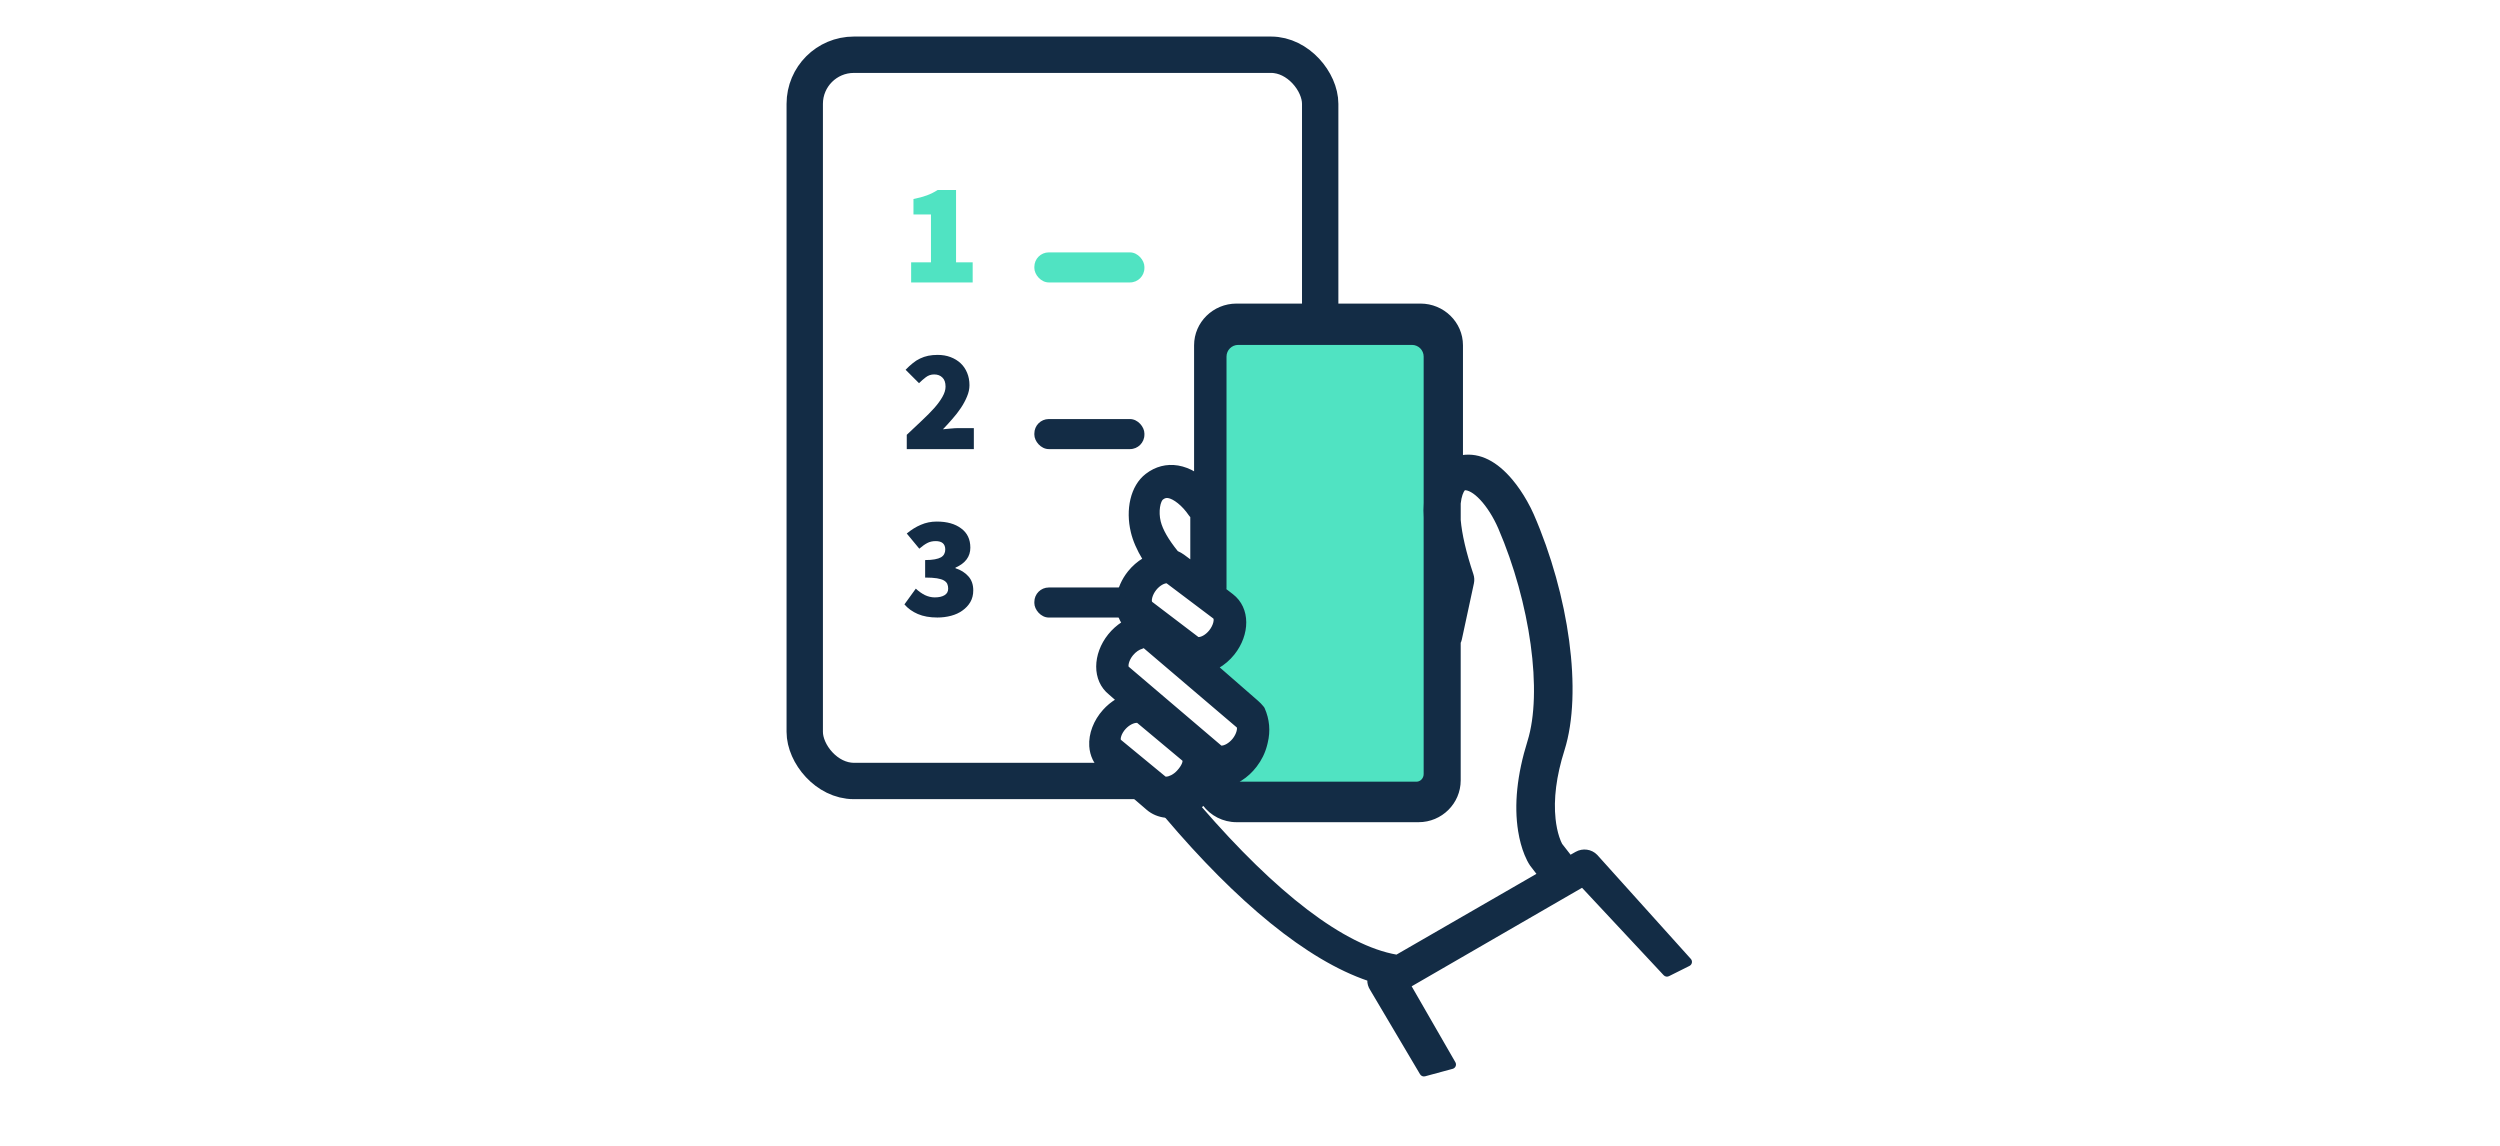 <svg width="240" height="110" viewBox="0 0 240 110" fill="none" xmlns="http://www.w3.org/2000/svg">
<rect width="240" height="110" fill="white"/>
<rect x="77.255" y="5.255" width="49.483" height="69.719" rx="4.715" fill="white" stroke="#132C45" stroke-width="3.491"/>
<mask id="path-3-inside-1" fill="white">
<rect x="99.298" y="19.748" width="18.064" height="2.885" rx="1.387"/>
</mask>
<rect x="99.298" y="19.748" width="18.064" height="2.885" rx="1.387" fill="#50E3C2" stroke="#50E3C2" stroke-width="2.885" stroke-linecap="round" stroke-linejoin="round" mask="url(#path-3-inside-1)"/>
<rect x="99.298" y="24.229" width="10.565" height="2.885" rx="1.387" fill="#50E3C2"/>
<path d="M87.469 27.114V25.182H89.373V20.59H87.693V19.106C88.197 19.004 88.626 18.887 88.981 18.756C89.336 18.626 89.681 18.453 90.017 18.238H91.781V25.182H93.377V27.114H87.469Z" fill="#50E3C2"/>
<mask id="path-6-inside-2" fill="white">
<rect x="99.298" y="35.748" width="18.064" height="2.885" rx="1.387"/>
</mask>
<rect x="99.298" y="35.748" width="18.064" height="2.885" rx="1.387" fill="#132C45" stroke="#132C45" stroke-width="2.885" stroke-linecap="round" stroke-linejoin="round" mask="url(#path-6-inside-2)"/>
<rect x="99.298" y="40.229" width="10.565" height="2.885" rx="1.387" fill="#132C45"/>
<path d="M87.049 43.114V41.742C87.572 41.257 88.057 40.8 88.505 40.37C88.962 39.941 89.359 39.54 89.695 39.166C90.031 38.784 90.292 38.424 90.479 38.088C90.675 37.743 90.773 37.421 90.773 37.122C90.773 36.721 90.67 36.427 90.465 36.24C90.269 36.044 90.008 35.946 89.681 35.946C89.382 35.946 89.116 36.035 88.883 36.212C88.659 36.38 88.44 36.572 88.225 36.786L86.937 35.498C87.17 35.256 87.399 35.046 87.623 34.868C87.847 34.682 88.08 34.532 88.323 34.42C88.575 34.299 88.836 34.21 89.107 34.154C89.387 34.098 89.69 34.07 90.017 34.07C90.465 34.07 90.876 34.14 91.249 34.28C91.622 34.42 91.944 34.616 92.215 34.868C92.486 35.12 92.696 35.428 92.845 35.792C92.994 36.147 93.069 36.544 93.069 36.982C93.069 37.337 92.99 37.701 92.831 38.074C92.682 38.438 92.486 38.802 92.243 39.166C92 39.53 91.725 39.885 91.417 40.23C91.118 40.576 90.82 40.902 90.521 41.21C90.745 41.182 90.997 41.159 91.277 41.14C91.566 41.112 91.809 41.098 92.005 41.098H93.489V43.114H87.049Z" fill="#132C45"/>
<mask id="path-9-inside-3" fill="white">
<rect x="99.298" y="51.918" width="18.064" height="2.885" rx="1.387"/>
</mask>
<rect x="99.298" y="51.918" width="18.064" height="2.885" rx="1.387" fill="#132C45" stroke="#132C45" stroke-width="2.885" stroke-linecap="round" stroke-linejoin="round" mask="url(#path-9-inside-3)"/>
<rect x="99.298" y="56.399" width="10.565" height="2.885" rx="1.387" fill="#132C45"/>
<path d="M89.989 59.282C89.261 59.282 88.636 59.17 88.113 58.946C87.59 58.722 87.161 58.414 86.825 58.022L87.917 56.51C88.188 56.762 88.477 56.968 88.785 57.126C89.102 57.276 89.42 57.35 89.737 57.35C90.129 57.35 90.442 57.28 90.675 57.14C90.908 57 91.025 56.79 91.025 56.51C91.025 56.342 90.997 56.193 90.941 56.062C90.885 55.932 90.778 55.82 90.619 55.726C90.46 55.633 90.236 55.563 89.947 55.516C89.658 55.47 89.28 55.446 88.813 55.446V53.766C89.186 53.766 89.494 53.743 89.737 53.696C89.989 53.65 90.19 53.584 90.339 53.5C90.488 53.407 90.591 53.3 90.647 53.178C90.712 53.057 90.745 52.917 90.745 52.758C90.745 52.217 90.437 51.946 89.821 51.946C89.522 51.946 89.256 52.007 89.023 52.128C88.79 52.25 88.533 52.432 88.253 52.674L87.049 51.218C87.488 50.854 87.94 50.574 88.407 50.378C88.874 50.173 89.382 50.07 89.933 50.07C90.913 50.07 91.692 50.29 92.271 50.728C92.859 51.158 93.153 51.774 93.153 52.576C93.153 53.435 92.677 54.074 91.725 54.494V54.55C92.229 54.709 92.64 54.966 92.957 55.32C93.274 55.666 93.433 56.118 93.433 56.678C93.433 57.098 93.34 57.472 93.153 57.798C92.966 58.116 92.714 58.386 92.397 58.61C92.089 58.834 91.725 59.002 91.305 59.114C90.885 59.226 90.446 59.282 89.989 59.282Z" fill="#132C45"/>
<path d="M149.894 84.235L134.068 93.64L127.843 90.978L112.55 77.225L105.882 72.167L107.215 68.441L108.994 67.287L106.415 64.27L108.994 60.366V58.236L109.883 55.042L111.483 54.243L109.883 50.339L110.594 46.79H114.062L129.977 48.653L141.359 45.548L145.538 49.186L148.027 57.527L149.005 67.287L148.027 74.652V78.556L149.894 84.235Z" fill="white"/>
<path d="M138.299 31.666C138.299 31.094 137.835 30.63 137.263 30.63L117.284 30.63C116.712 30.63 116.248 31.094 116.248 31.666V56.321C116.248 56.321 118.338 58.436 118.338 59.515C118.338 60.595 116.248 62.532 116.248 62.532C116.248 62.532 115.456 63.772 115.759 64.351C116.063 64.931 118.338 66.525 118.338 66.525L121.005 69.719L119.632 72.079L116.248 74.775L117.524 76.939L134.717 77.283L138.299 75.277V31.666Z" fill="#50E3C2"/>
<path fill-rule="evenodd" clip-rule="evenodd" d="M131.691 94.079C131.682 94.334 131.755 94.589 131.903 94.812L136.696 102.908L139.343 102.191L134.931 94.528L148.759 86.53L151.065 85.198L151.736 84.811L151.958 84.683L160.027 93.326L161.997 92.341L153.022 82.367C152.625 81.953 151.979 81.864 151.471 82.153L150.917 82.468L150.664 82.612L149.597 81.24C149.494 81.055 149.382 80.79 149.278 80.471C149.104 79.939 148.977 79.335 148.905 78.667C148.694 76.7 148.974 74.427 149.779 71.888C151.491 66.474 150.202 57.243 146.837 49.532C146.687 49.185 146.473 48.757 146.225 48.319C145.81 47.585 145.353 46.914 144.864 46.33C143.463 44.659 141.96 43.881 140.4 44.119L140.013 44.178V33.149C140.013 31.178 138.376 29.576 136.369 29.576L118.702 29.576C116.696 29.576 115.063 31.177 115.063 33.149V45.998L114.555 45.696C114.058 45.4 113.548 45.204 113.031 45.115C112.037 44.949 111.085 45.196 110.257 45.832C108.943 46.842 108.489 48.946 108.98 50.99C109.167 51.776 109.527 52.604 110.07 53.5L110.241 53.784L109.955 53.954C109.458 54.249 109.008 54.643 108.626 55.116C107.479 56.549 107.242 58.361 108.043 59.617L108.219 59.893L107.943 60.071C107.481 60.368 107.07 60.738 106.725 61.168C105.312 62.932 105.311 65.201 106.735 66.342L107.42 66.941L107.758 67.237L107.373 67.471C106.933 67.737 106.541 68.062 106.205 68.44C105.374 69.369 104.932 70.529 104.999 71.614C105.052 72.424 105.399 73.143 105.979 73.642L110.36 77.413C110.798 77.787 111.341 78.013 111.953 78.078L112.175 78.195C119.063 86.321 125.708 91.8 131.465 93.754L131.701 93.834L131.691 94.079ZM121.217 71.466C121.045 72.132 120.733 72.767 120.293 73.338C119.522 74.347 118.459 75.016 117.372 75.173L116.966 75.231C116.966 75.231 117.666 75.474 118.147 75.474L135.983 75.474C136.598 75.474 137.102 74.954 137.102 74.306V70.882L137.101 49.696C137.072 49.24 137.073 48.773 137.103 48.261L137.102 34.233C137.102 33.374 136.407 32.679 135.548 32.679L118.867 32.679C118.009 32.679 117.313 33.374 117.313 34.233V56.447C117.308 56.501 117.304 56.541 117.286 56.701L117.28 56.755L117.425 56.866L118.093 57.38C119.562 58.511 119.578 60.794 118.157 62.573C117.764 63.062 117.288 63.471 116.759 63.776L116.362 64.005L116.706 64.305L120.516 67.626C120.638 67.724 120.802 67.898 121.007 68.148C121.445 69.142 121.536 70.163 121.28 71.213L121.217 71.466ZM110.216 57.96L110.281 58.072L114.865 61.557L114.934 61.574L114.955 61.579L114.961 61.58L114.979 61.582L114.997 61.584L115.008 61.585L115.026 61.587L115.032 61.587C115.043 61.588 115.053 61.588 115.069 61.588C115.491 61.588 116.032 61.276 116.425 60.782C116.887 60.206 117.055 59.488 116.865 59.182L116.801 59.079L112.135 55.562H112.021C111.6 55.562 111.059 55.872 110.66 56.368C110.206 56.934 110.035 57.65 110.216 57.96ZM117.179 72.007H117.09L108.116 64.365L108.056 64.318L107.979 64.23C107.791 63.92 107.965 63.203 108.432 62.636C108.75 62.248 109.163 61.966 109.545 61.866L109.718 61.756L109.8 61.659L118.972 69.474L119.031 69.521L119.109 69.608C119.294 69.916 119.121 70.632 118.657 71.2C118.251 71.697 117.701 72.008 117.268 72.011C117.22 72.009 117.218 72.009 117.179 72.007ZM114.7 49.454L114.602 49.362C114.548 49.31 114.51 49.269 114.48 49.223C113.811 48.236 112.886 47.497 112.202 47.388C111.912 47.341 111.664 47.406 111.389 47.607C110.943 47.934 110.751 49.127 111.01 50.164C111.223 51.018 111.801 52.029 112.747 53.197L112.798 53.26L112.876 53.294C113.079 53.383 113.257 53.483 113.407 53.593L114.7 54.554V49.454ZM140.226 88.584L134.244 92.036L134.142 92.095L134.026 92.075C128.8 91.171 122.206 86.035 114.994 77.698L114.77 77.439L115.107 77.159C115.205 77.078 115.257 77.033 115.309 76.983L115.577 76.728L115.797 77.026C116.479 77.949 117.555 78.498 118.704 78.498L136.187 78.498C138.178 78.498 139.795 76.892 139.795 74.916V61.621C139.868 61.465 139.897 61.383 139.912 61.307L141.075 55.906C141.119 55.69 141.106 55.467 141.037 55.265C140.327 53.137 139.918 51.354 139.798 49.94L139.797 48.301C139.876 47.578 140.063 47.053 140.318 46.75L140.404 46.648L140.535 46.634C141.627 46.522 143.222 48.237 144.233 50.563C147.328 57.751 148.56 66.443 147.054 71.264C146.058 74.456 145.777 77.293 146.168 79.731C146.298 80.542 146.498 81.273 146.76 81.914C146.914 82.291 147.07 82.593 147.244 82.852L147.906 83.716L148.139 84.019L140.226 88.584ZM107.216 71.201L107.274 71.307L111.688 74.944L111.754 74.965C111.769 74.969 111.774 74.97 111.779 74.971C111.782 74.972 111.784 74.973 111.788 74.973C111.793 74.975 111.796 74.975 111.801 74.976C111.807 74.977 111.816 74.979 111.838 74.983C111.863 74.986 111.901 74.989 111.943 74.989C112.369 74.989 112.905 74.716 113.317 74.271C113.842 73.704 114.053 73.141 113.909 72.861L113.85 72.746L109.328 68.968L109.314 68.989C109.304 68.986 109.298 68.984 109.294 68.983C109.287 68.981 109.285 68.981 109.278 68.979C109.274 68.978 109.272 68.978 109.269 68.978C109.262 68.976 109.255 68.975 109.227 68.97C109.202 68.966 109.163 68.963 109.121 68.963C108.694 68.963 108.153 69.238 107.745 69.681C107.254 70.21 107.047 70.897 107.216 71.201Z" fill="#132C45"/>
<path d="M131.903 94.812L132.263 94.573C132.267 94.579 132.271 94.585 132.275 94.592L131.903 94.812ZM131.691 94.079L131.26 94.063L131.26 94.063L131.691 94.079ZM136.696 102.908L136.809 103.325C136.622 103.376 136.424 103.295 136.325 103.128L136.696 102.908ZM139.343 102.191L139.717 101.976C139.784 102.092 139.793 102.232 139.742 102.356C139.691 102.48 139.585 102.573 139.456 102.608L139.343 102.191ZM134.931 94.528L134.557 94.743C134.438 94.537 134.509 94.273 134.715 94.154L134.931 94.528ZM148.759 86.53L148.543 86.156L148.543 86.156L148.759 86.53ZM151.065 85.198L150.849 84.824L150.849 84.824L151.065 85.198ZM151.736 84.811L151.521 84.437L151.521 84.437L151.736 84.811ZM151.958 84.683L151.743 84.309C151.917 84.209 152.137 84.242 152.274 84.388L151.958 84.683ZM160.027 93.326L160.22 93.713C160.049 93.798 159.842 93.761 159.712 93.621L160.027 93.326ZM161.997 92.341L162.318 92.053C162.408 92.153 162.447 92.289 162.421 92.422C162.396 92.554 162.311 92.667 162.19 92.728L161.997 92.341ZM153.022 82.367L153.334 82.068L153.343 82.079L153.022 82.367ZM151.471 82.153L151.258 81.778L151.258 81.778L151.471 82.153ZM150.917 82.468L151.131 82.843L151.131 82.843L150.917 82.468ZM150.664 82.612L150.877 82.987C150.691 83.093 150.455 83.046 150.323 82.877L150.664 82.612ZM149.597 81.24L149.256 81.505C149.242 81.487 149.23 81.469 149.219 81.449L149.597 81.24ZM149.278 80.471L149.688 80.337L149.688 80.337L149.278 80.471ZM148.905 78.667L149.335 78.621L149.335 78.621L148.905 78.667ZM149.779 71.888L150.191 72.019L150.191 72.019L149.779 71.888ZM146.837 49.532L146.442 49.704L146.441 49.703L146.837 49.532ZM146.225 48.319L145.849 48.531L145.849 48.531L146.225 48.319ZM144.864 46.33L145.195 46.053L145.195 46.053L144.864 46.33ZM140.4 44.119L140.335 43.693L140.335 43.693L140.4 44.119ZM140.013 44.178L140.078 44.605C139.954 44.624 139.827 44.588 139.732 44.506C139.636 44.424 139.582 44.304 139.582 44.178H140.013ZM115.063 45.998H115.495C115.495 46.154 115.412 46.297 115.277 46.374C115.142 46.45 114.976 46.449 114.843 46.369L115.063 45.998ZM114.555 45.696L114.776 45.325L114.776 45.325L114.555 45.696ZM113.031 45.115L113.102 44.69L113.104 44.69L113.031 45.115ZM110.257 45.832L110.52 46.174L110.52 46.174L110.257 45.832ZM108.98 50.99L109.4 50.889L109.4 50.89L108.98 50.99ZM110.07 53.5L110.439 53.276L110.439 53.276L110.07 53.5ZM110.241 53.784L110.61 53.56C110.67 53.658 110.688 53.777 110.66 53.888C110.632 54 110.561 54.096 110.462 54.155L110.241 53.784ZM109.955 53.954L110.175 54.325L110.175 54.325L109.955 53.954ZM108.626 55.116L108.289 54.846L108.29 54.845L108.626 55.116ZM108.043 59.617L107.679 59.849L107.679 59.849L108.043 59.617ZM108.219 59.893L108.583 59.661C108.711 59.861 108.652 60.127 108.453 60.256L108.219 59.893ZM107.943 60.071L108.176 60.434L108.176 60.434L107.943 60.071ZM106.725 61.168L106.388 60.898L106.388 60.898L106.725 61.168ZM106.735 66.342L107.004 66.005C107.009 66.009 107.014 66.013 107.019 66.017L106.735 66.342ZM107.42 66.941L107.704 66.616L107.704 66.616L107.42 66.941ZM107.758 67.237L108.042 66.912C108.146 67.003 108.2 67.137 108.188 67.274C108.176 67.412 108.099 67.535 107.982 67.606L107.758 67.237ZM107.373 67.471L107.149 67.102L107.149 67.102L107.373 67.471ZM106.205 68.44L106.527 68.727L106.526 68.727L106.205 68.44ZM104.999 71.614L104.568 71.642L104.568 71.64L104.999 71.614ZM105.979 73.642L106.26 73.314L106.261 73.314L105.979 73.642ZM110.36 77.413L110.08 77.741L110.079 77.74L110.36 77.413ZM111.953 78.078L111.998 77.649C112.053 77.654 112.106 77.671 112.154 77.696L111.953 78.078ZM112.175 78.195L112.376 77.813C112.425 77.839 112.468 77.874 112.504 77.916L112.175 78.195ZM131.465 93.754L131.327 94.162L131.327 94.162L131.465 93.754ZM131.701 93.834L131.84 93.425C132.02 93.486 132.139 93.659 132.132 93.85L131.701 93.834ZM120.293 73.338L119.95 73.076L119.951 73.076L120.293 73.338ZM121.217 71.466L121.636 71.57L121.635 71.574L121.217 71.466ZM117.372 75.173L117.311 74.746L117.311 74.746L117.372 75.173ZM116.966 75.231L116.825 75.639C116.636 75.574 116.517 75.388 116.536 75.19C116.555 74.992 116.707 74.832 116.904 74.804L116.966 75.231ZM137.102 70.882L137.534 70.882V70.882H137.102ZM137.101 49.696L137.532 49.669C137.532 49.678 137.533 49.687 137.533 49.696L137.101 49.696ZM137.103 48.261L137.535 48.261C137.535 48.27 137.534 48.278 137.534 48.286L137.103 48.261ZM137.102 34.233L137.534 34.233L137.534 34.233L137.102 34.233ZM117.313 56.447H117.745C117.745 56.46 117.744 56.472 117.743 56.485L117.313 56.447ZM117.286 56.701L116.857 56.653L116.857 56.653L117.286 56.701ZM117.28 56.755L117.017 57.097C116.898 57.005 116.835 56.857 116.851 56.708L117.28 56.755ZM117.425 56.866L117.688 56.524L117.688 56.524L117.425 56.866ZM118.093 57.38L117.83 57.722L117.83 57.722L118.093 57.38ZM118.157 62.573L118.494 62.842L118.493 62.843L118.157 62.573ZM116.759 63.776L116.543 63.402L116.543 63.402L116.759 63.776ZM116.362 64.005L116.078 64.33C115.973 64.239 115.918 64.102 115.932 63.963C115.945 63.824 116.025 63.7 116.146 63.631L116.362 64.005ZM116.706 64.305L116.422 64.63L116.422 64.63L116.706 64.305ZM120.516 67.626L120.246 67.963C120.241 67.959 120.237 67.956 120.232 67.952L120.516 67.626ZM121.007 68.148L121.341 67.874C121.366 67.905 121.387 67.939 121.402 67.975L121.007 68.148ZM121.28 71.213L121.699 71.315L121.699 71.317L121.28 71.213ZM110.281 58.072L110.02 58.415C109.974 58.381 109.936 58.338 109.908 58.289L110.281 58.072ZM110.216 57.96L109.843 58.177L109.843 58.177L110.216 57.96ZM114.865 61.557L114.762 61.977C114.705 61.963 114.65 61.937 114.603 61.901L114.865 61.557ZM114.934 61.574L114.845 61.997C114.841 61.996 114.836 61.995 114.831 61.993L114.934 61.574ZM114.955 61.579L114.878 62.003L114.867 62.001L114.955 61.579ZM114.961 61.58L114.902 62.007C114.896 62.007 114.89 62.005 114.884 62.004L114.961 61.58ZM114.979 61.582L114.923 62.01L114.92 62.01L114.979 61.582ZM114.997 61.584L114.962 62.015C114.955 62.014 114.948 62.014 114.94 62.013L114.997 61.584ZM115.008 61.585L114.977 62.016L114.973 62.016L115.008 61.585ZM115.026 61.587L115.003 62.018L114.995 62.017L115.026 61.587ZM115.032 61.587L115.011 62.018L115.009 62.018L115.032 61.587ZM116.425 60.782L116.087 60.514L116.088 60.513L116.425 60.782ZM116.865 59.182L117.231 58.954L117.231 58.954L116.865 59.182ZM116.801 59.079L117.061 58.735C117.103 58.767 117.139 58.806 117.167 58.851L116.801 59.079ZM112.135 55.562V55.131C112.228 55.131 112.32 55.161 112.394 55.218L112.135 55.562ZM110.66 56.368L110.323 56.098L110.324 56.097L110.66 56.368ZM117.09 72.007V72.439C116.987 72.439 116.888 72.402 116.81 72.336L117.09 72.007ZM117.179 72.007V71.576C117.187 71.576 117.194 71.576 117.201 71.576L117.179 72.007ZM108.116 64.365L108.385 64.027L108.395 64.037L108.116 64.365ZM108.056 64.318L107.787 64.655C107.767 64.64 107.749 64.622 107.733 64.604L108.056 64.318ZM107.979 64.23L107.655 64.516C107.638 64.497 107.623 64.476 107.609 64.454L107.979 64.23ZM108.432 62.636L108.766 62.909L108.765 62.91L108.432 62.636ZM109.545 61.866L109.776 62.231C109.738 62.255 109.697 62.273 109.654 62.284L109.545 61.866ZM109.718 61.756L110.05 62.033C110.021 62.067 109.987 62.097 109.95 62.121L109.718 61.756ZM109.8 61.659L109.468 61.382C109.542 61.294 109.648 61.239 109.763 61.229C109.878 61.219 109.992 61.256 110.079 61.331L109.8 61.659ZM118.972 69.474L118.703 69.811C118.699 69.808 118.696 69.805 118.692 69.802L118.972 69.474ZM119.031 69.521L119.3 69.183C119.32 69.199 119.338 69.216 119.355 69.235L119.031 69.521ZM119.109 69.608L119.432 69.322C119.449 69.342 119.465 69.363 119.478 69.385L119.109 69.608ZM118.657 71.2L118.992 71.473L118.991 71.474L118.657 71.2ZM117.268 72.011L117.271 72.443C117.264 72.443 117.258 72.443 117.251 72.442L117.268 72.011ZM114.602 49.362L114.306 49.676L114.306 49.676L114.602 49.362ZM114.7 49.454L114.996 49.14C115.083 49.222 115.132 49.336 115.132 49.454H114.7ZM114.48 49.223L114.837 48.98L114.841 48.987L114.48 49.223ZM112.202 47.388L112.135 47.814L112.133 47.814L112.202 47.388ZM111.389 47.607L111.645 47.955L111.644 47.956L111.389 47.607ZM111.01 50.164L111.429 50.059L111.429 50.059L111.01 50.164ZM112.747 53.197L112.412 53.469L112.412 53.468L112.747 53.197ZM112.798 53.26L112.625 53.656C112.562 53.628 112.506 53.586 112.463 53.532L112.798 53.26ZM112.876 53.294L112.703 53.69L112.703 53.69L112.876 53.294ZM113.407 53.593L113.662 53.245L113.664 53.246L113.407 53.593ZM114.7 54.554H115.132C115.132 54.717 115.04 54.867 114.894 54.94C114.748 55.013 114.573 54.998 114.442 54.901L114.7 54.554ZM134.244 92.036L134.028 91.662L134.028 91.662L134.244 92.036ZM140.226 88.584L140.01 88.21L140.01 88.21L140.226 88.584ZM134.142 92.095L134.357 92.469C134.27 92.519 134.167 92.538 134.068 92.52L134.142 92.095ZM134.026 92.075L134.1 91.65L134.1 91.65L134.026 92.075ZM114.994 77.698L114.667 77.981L114.667 77.981L114.994 77.698ZM114.77 77.439L114.443 77.722C114.368 77.634 114.33 77.52 114.34 77.404C114.349 77.289 114.405 77.182 114.494 77.108L114.77 77.439ZM115.107 77.159L114.831 76.827L114.832 76.826L115.107 77.159ZM115.309 76.983L115.607 77.295L115.607 77.295L115.309 76.983ZM115.577 76.728L115.279 76.415C115.369 76.33 115.491 76.287 115.615 76.297C115.738 76.308 115.851 76.371 115.924 76.471L115.577 76.728ZM115.797 77.026L115.45 77.282L115.45 77.282L115.797 77.026ZM139.795 61.621H139.364C139.364 61.557 139.378 61.495 139.404 61.438L139.795 61.621ZM139.912 61.307L139.489 61.221L139.49 61.217L139.912 61.307ZM141.075 55.906L141.498 55.991L141.497 55.997L141.075 55.906ZM141.037 55.265L140.629 55.404L140.628 55.402L141.037 55.265ZM139.798 49.94L139.368 49.976C139.367 49.964 139.366 49.952 139.366 49.94L139.798 49.94ZM139.797 48.301L139.366 48.301C139.366 48.285 139.367 48.27 139.368 48.254L139.797 48.301ZM140.318 46.75L140.649 47.027L140.649 47.027L140.318 46.75ZM140.404 46.648L140.073 46.37C140.145 46.284 140.248 46.23 140.36 46.218L140.404 46.648ZM140.535 46.634L140.491 46.205L140.491 46.205L140.535 46.634ZM144.233 50.563L144.629 50.39L144.63 50.392L144.233 50.563ZM147.054 71.264L146.642 71.135L146.642 71.135L147.054 71.264ZM146.168 79.731L146.594 79.663L146.594 79.663L146.168 79.731ZM146.76 81.914L147.16 81.751L147.16 81.751L146.76 81.914ZM147.244 82.852L146.901 83.114C146.896 83.107 146.89 83.1 146.885 83.092L147.244 82.852ZM147.906 83.716L148.249 83.453L148.249 83.453L147.906 83.716ZM148.139 84.019L148.482 83.757C148.557 83.856 148.587 83.982 148.562 84.104C148.538 84.226 148.462 84.331 148.355 84.393L148.139 84.019ZM107.274 71.307L107 71.64C106.958 71.606 106.923 71.564 106.897 71.516L107.274 71.307ZM107.216 71.201L107.593 70.992L107.593 70.992L107.216 71.201ZM111.688 74.944L111.559 75.355C111.506 75.339 111.457 75.312 111.414 75.277L111.688 74.944ZM111.754 74.965L111.638 75.38L111.624 75.376L111.754 74.965ZM111.779 74.971L111.886 74.553L111.886 74.553L111.779 74.971ZM111.788 74.973L111.703 75.397C111.698 75.396 111.692 75.394 111.686 75.393L111.788 74.973ZM111.801 74.976L111.722 75.4L111.722 75.4L111.801 74.976ZM111.838 74.983L111.776 75.41L111.763 75.408L111.838 74.983ZM113.317 74.271L113 73.978L113 73.977L113.317 74.271ZM113.909 72.861L114.293 72.663L114.293 72.663L113.909 72.861ZM113.85 72.746L114.127 72.415C114.172 72.452 114.208 72.498 114.234 72.549L113.85 72.746ZM109.328 68.968L108.968 68.731C109.035 68.628 109.143 68.559 109.265 68.541C109.387 68.523 109.51 68.558 109.605 68.637L109.328 68.968ZM109.314 68.989L109.675 69.227C109.571 69.385 109.376 69.456 109.194 69.404L109.314 68.989ZM109.294 68.983L109.411 68.568L109.411 68.568L109.294 68.983ZM109.278 68.979L109.363 68.556C109.369 68.557 109.375 68.558 109.381 68.56L109.278 68.979ZM109.269 68.978L109.187 69.401L109.187 69.401L109.269 68.978ZM109.227 68.97L109.289 68.543C109.294 68.543 109.298 68.544 109.303 68.545L109.227 68.97ZM107.745 69.681L108.063 69.973L108.062 69.975L107.745 69.681ZM131.544 95.051C131.348 94.756 131.247 94.413 131.26 94.063L132.123 94.096C132.117 94.256 132.163 94.422 132.263 94.573L131.544 95.051ZM136.325 103.128L131.532 95.032L132.275 94.592L137.068 102.689L136.325 103.128ZM139.456 102.608L136.809 103.325L136.583 102.492L139.23 101.774L139.456 102.608ZM135.305 94.312L139.717 101.976L138.969 102.406L134.557 94.743L135.305 94.312ZM148.975 86.904L135.147 94.901L134.715 94.154L148.543 86.156L148.975 86.904ZM151.281 85.572L148.975 86.904L148.543 86.156L150.849 84.824L151.281 85.572ZM151.952 85.185L151.28 85.572L150.849 84.824L151.521 84.437L151.952 85.185ZM152.174 85.057L151.952 85.185L151.521 84.437L151.743 84.309L152.174 85.057ZM159.712 93.621L151.643 84.978L152.274 84.388L160.343 93.032L159.712 93.621ZM162.19 92.728L160.22 93.713L159.834 92.94L161.804 91.955L162.19 92.728ZM153.343 82.079L162.318 92.053L161.676 92.63L152.701 82.656L153.343 82.079ZM151.258 81.778C151.933 81.394 152.796 81.508 153.334 82.069L152.711 82.666C152.454 82.399 152.026 82.334 151.685 82.528L151.258 81.778ZM150.704 82.093L151.258 81.778L151.685 82.528L151.131 82.843L150.704 82.093ZM150.45 82.237L150.704 82.093L151.131 82.843L150.877 82.987L150.45 82.237ZM149.937 80.975L151.005 82.347L150.323 82.877L149.256 81.505L149.937 80.975ZM149.688 80.337C149.787 80.639 149.889 80.877 149.974 81.03L149.219 81.449C149.099 81.233 148.977 80.94 148.867 80.605L149.688 80.337ZM149.335 78.621C149.404 79.264 149.524 79.838 149.688 80.337L148.867 80.605C148.683 80.041 148.551 79.407 148.476 78.713L149.335 78.621ZM150.191 72.019C149.398 74.516 149.131 76.728 149.335 78.621L148.476 78.713C148.257 76.672 148.55 74.337 149.368 71.758L150.191 72.019ZM147.233 49.359C148.931 53.252 150.106 57.526 150.64 61.514C151.173 65.494 151.073 69.227 150.191 72.019L149.368 71.758C150.197 69.136 150.309 65.545 149.784 61.629C149.26 57.72 148.108 53.523 146.442 49.704L147.233 49.359ZM146.6 48.106C146.854 48.555 147.076 48.997 147.233 49.36L146.441 49.703C146.298 49.373 146.091 48.959 145.849 48.531L146.6 48.106ZM145.195 46.053C145.703 46.659 146.175 47.353 146.6 48.106L145.849 48.531C145.445 47.817 145.003 47.168 144.533 46.608L145.195 46.053ZM140.335 43.693C142.105 43.422 143.745 44.323 145.195 46.053L144.533 46.608C143.181 44.994 141.815 44.34 140.465 44.546L140.335 43.693ZM139.948 43.752L140.335 43.693L140.465 44.546L140.078 44.605L139.948 43.752ZM140.445 33.149V44.178H139.582V33.149H140.445ZM136.369 29.144C138.607 29.144 140.445 30.932 140.445 33.149H139.582C139.582 31.425 138.146 30.008 136.369 30.008V29.144ZM118.702 29.144L136.369 29.144V30.008L118.702 30.008V29.144ZM114.632 33.149C114.632 30.931 116.466 29.144 118.702 29.144V30.008C116.927 30.008 115.495 31.423 115.495 33.149H114.632ZM114.632 45.998V33.149H115.495V45.998H114.632ZM114.776 45.325L115.284 45.628L114.843 46.369L114.334 46.067L114.776 45.325ZM113.104 44.69C113.68 44.789 114.239 45.005 114.776 45.325L114.334 46.067C113.877 45.795 113.417 45.62 112.957 45.541L113.104 44.69ZM109.994 45.49C110.913 44.783 111.985 44.503 113.102 44.69L112.96 45.541C112.089 45.396 111.257 45.608 110.52 46.174L109.994 45.49ZM108.561 51.091C108.047 48.957 108.492 46.644 109.994 45.49L110.52 46.174C109.394 47.04 108.93 48.934 109.4 50.889L108.561 51.091ZM109.7 53.724C109.141 52.8 108.76 51.93 108.56 51.09L109.4 50.89C109.574 51.621 109.913 52.407 110.439 53.276L109.7 53.724ZM109.872 54.007L109.7 53.724L110.439 53.276L110.61 53.56L109.872 54.007ZM109.734 53.583L110.021 53.412L110.462 54.155L110.175 54.325L109.734 53.583ZM108.29 54.845C108.702 54.334 109.191 53.905 109.734 53.583L110.175 54.325C109.725 54.592 109.313 54.951 108.962 55.387L108.29 54.845ZM107.679 59.849C106.751 58.395 107.062 56.38 108.289 54.846L108.963 55.386C107.897 56.719 107.733 58.328 108.407 59.385L107.679 59.849ZM107.855 60.125L107.679 59.849L108.407 59.385L108.583 59.661L107.855 60.125ZM107.709 59.708L107.985 59.53L108.453 60.256L108.176 60.434L107.709 59.708ZM106.388 60.898C106.763 60.432 107.209 60.031 107.709 59.708L108.176 60.434C107.754 60.706 107.377 61.045 107.061 61.438L106.388 60.898ZM106.465 66.678C104.79 65.337 104.885 62.775 106.388 60.898L107.062 61.438C105.74 63.088 105.833 65.066 107.004 66.005L106.465 66.678ZM107.135 67.266L106.45 66.667L107.019 66.017L107.704 66.616L107.135 67.266ZM107.473 67.562L107.135 67.266L107.704 66.616L108.042 66.912L107.473 67.562ZM107.149 67.102L107.534 66.868L107.982 67.606L107.597 67.84L107.149 67.102ZM105.882 68.153C106.248 67.742 106.674 67.39 107.149 67.102L107.597 67.84C107.193 68.085 106.834 68.382 106.527 68.727L105.882 68.153ZM104.568 71.64C104.493 70.423 104.988 69.153 105.883 68.152L106.526 68.727C105.76 69.585 105.371 70.635 105.429 71.587L104.568 71.64ZM105.698 73.969C105.024 73.39 104.629 72.56 104.568 71.642L105.429 71.585C105.476 72.288 105.775 72.897 106.26 73.314L105.698 73.969ZM110.079 77.74L105.698 73.969L106.261 73.314L110.642 77.086L110.079 77.74ZM111.908 78.507C111.216 78.434 110.588 78.177 110.08 77.741L110.641 77.085C111.007 77.398 111.466 77.593 111.998 77.649L111.908 78.507ZM111.973 78.577L111.752 78.46L112.154 77.696L112.376 77.813L111.973 78.577ZM131.327 94.162C125.455 92.17 118.747 86.616 111.845 78.474L112.504 77.916C119.379 86.026 125.961 91.43 131.604 93.345L131.327 94.162ZM131.562 94.242L131.327 94.162L131.604 93.345L131.84 93.425L131.562 94.242ZM131.26 94.063L131.269 93.817L132.132 93.85L132.123 94.096L131.26 94.063ZM119.951 73.076C120.356 72.548 120.642 71.965 120.799 71.358L121.635 71.574C121.448 72.298 121.109 72.986 120.636 73.601L119.951 73.076ZM117.311 74.746C118.268 74.608 119.235 74.011 119.95 73.076L120.636 73.601C119.808 74.684 118.651 75.425 117.434 75.6L117.311 74.746ZM116.904 74.804L117.311 74.746L117.434 75.6L117.027 75.659L116.904 74.804ZM118.147 75.906C117.849 75.906 117.51 75.833 117.268 75.77C117.142 75.738 117.033 75.706 116.955 75.681C116.915 75.669 116.884 75.659 116.861 75.651C116.85 75.648 116.842 75.645 116.835 75.643C116.832 75.642 116.83 75.641 116.828 75.64C116.827 75.64 116.826 75.64 116.826 75.639C116.825 75.639 116.825 75.639 116.825 75.639C116.825 75.639 116.825 75.639 116.825 75.639C116.825 75.639 116.825 75.639 116.825 75.639C116.825 75.639 116.825 75.639 116.966 75.231C117.107 74.823 117.107 74.823 117.107 74.823C117.107 74.823 117.107 74.823 117.107 74.823C117.107 74.823 117.107 74.823 117.107 74.823C117.107 74.823 117.107 74.823 117.107 74.823C117.107 74.823 117.108 74.823 117.108 74.824C117.109 74.824 117.11 74.825 117.113 74.825C117.117 74.827 117.124 74.829 117.132 74.832C117.15 74.838 117.177 74.847 117.211 74.857C117.279 74.878 117.375 74.906 117.484 74.935C117.712 74.993 117.963 75.042 118.147 75.042V75.906ZM135.983 75.906L118.147 75.906V75.042L135.983 75.042V75.906ZM137.534 74.306C137.534 75.176 136.853 75.906 135.983 75.906V75.042C136.344 75.042 136.671 74.732 136.671 74.306H137.534ZM137.534 70.882V74.306H136.671V70.882H137.534ZM137.533 49.696L137.534 70.882L136.671 70.882L136.669 49.696L137.533 49.696ZM137.534 48.286C137.505 48.783 137.505 49.233 137.532 49.669L136.67 49.723C136.64 49.248 136.641 48.763 136.672 48.236L137.534 48.286ZM137.534 34.233L137.535 48.261L136.671 48.261L136.671 34.233L137.534 34.233ZM135.548 32.247C136.645 32.247 137.534 33.136 137.534 34.233L136.671 34.233C136.671 33.613 136.168 33.111 135.548 33.111V32.247ZM118.867 32.247L135.548 32.247V33.111L118.867 33.111V32.247ZM116.881 34.233C116.881 33.136 117.77 32.247 118.867 32.247V33.111C118.247 33.111 117.745 33.613 117.745 34.233H116.881ZM116.881 56.447V34.233H117.745V56.447H116.881ZM116.857 56.653C116.875 56.491 116.879 56.457 116.883 56.409L117.743 56.485C117.738 56.544 117.733 56.59 117.715 56.748L116.857 56.653ZM116.851 56.708L116.857 56.653L117.715 56.748L117.709 56.802L116.851 56.708ZM117.161 57.208L117.017 57.097L117.544 56.413L117.688 56.524L117.161 57.208ZM117.83 57.722L117.161 57.208L117.688 56.524L118.356 57.038L117.83 57.722ZM117.82 62.303C119.15 60.639 119.04 58.654 117.83 57.722L118.356 57.038C120.084 58.368 120.007 60.949 118.494 62.842L117.82 62.303ZM116.543 63.402C117.025 63.125 117.461 62.751 117.82 62.303L118.493 62.843C118.068 63.373 117.551 63.818 116.974 64.15L116.543 63.402ZM116.146 63.631L116.543 63.402L116.974 64.15L116.577 64.379L116.146 63.631ZM116.422 64.63L116.078 64.33L116.645 63.679L116.99 63.98L116.422 64.63ZM120.232 67.952L116.422 64.63L116.99 63.98L120.8 67.301L120.232 67.952ZM120.674 68.422C120.471 68.176 120.331 68.031 120.246 67.963L120.786 67.29C120.945 67.417 121.132 67.62 121.341 67.874L120.674 68.422ZM120.86 71.11C121.094 70.153 121.012 69.229 120.612 68.323L121.402 67.975C121.878 69.054 121.978 70.173 121.699 71.315L120.86 71.11ZM120.798 71.362L120.861 71.108L121.699 71.317L121.636 71.57L120.798 71.362ZM109.908 58.289L109.843 58.177L110.589 57.742L110.654 57.854L109.908 58.289ZM114.603 61.901L110.02 58.415L110.542 57.728L115.126 61.214L114.603 61.901ZM114.831 61.993L114.762 61.977L114.967 61.138L115.036 61.155L114.831 61.993ZM114.867 62.001L114.845 61.997L115.022 61.152L115.044 61.156L114.867 62.001ZM114.884 62.004L114.878 62.003L115.033 61.154L115.039 61.155L114.884 62.004ZM114.92 62.01L114.902 62.007L115.02 61.152L115.039 61.155L114.92 62.01ZM114.94 62.013L114.923 62.01L115.035 61.154L115.053 61.157L114.94 62.013ZM114.973 62.016L114.962 62.015L115.031 61.154L115.042 61.155L114.973 62.016ZM114.995 62.017L114.977 62.016L115.038 61.155L115.056 61.156L114.995 62.017ZM115.009 62.018L115.003 62.018L115.049 61.156L115.055 61.156L115.009 62.018ZM115.069 62.019C115.051 62.019 115.033 62.019 115.011 62.018L115.053 61.156C115.053 61.156 115.056 61.156 115.069 61.156V62.019ZM116.763 61.051C116.324 61.603 115.671 62.019 115.069 62.019V61.156C115.312 61.156 115.741 60.949 116.087 60.514L116.763 61.051ZM117.231 58.954C117.423 59.262 117.392 59.667 117.307 59.99C117.215 60.341 117.029 60.719 116.762 61.052L116.088 60.513C116.282 60.27 116.412 60.001 116.472 59.771C116.539 59.514 116.497 59.408 116.498 59.411L117.231 58.954ZM117.167 58.851L117.231 58.954L116.498 59.411L116.434 59.308L117.167 58.851ZM112.394 55.218L117.061 58.735L116.541 59.424L111.875 55.907L112.394 55.218ZM112.021 55.131H112.135V55.994H112.021V55.131ZM110.324 56.097C110.769 55.545 111.42 55.131 112.021 55.131V55.994C111.779 55.994 111.35 56.199 110.996 56.639L110.324 56.097ZM109.843 58.177C109.664 57.87 109.697 57.47 109.783 57.149C109.876 56.801 110.06 56.427 110.323 56.098L110.997 56.638C110.807 56.875 110.678 57.142 110.617 57.371C110.587 57.486 110.575 57.581 110.577 57.652C110.578 57.727 110.593 57.749 110.589 57.742L109.843 58.177ZM117.09 71.576H117.179V72.439H117.09V71.576ZM108.395 64.037L117.369 71.678L116.81 72.336L107.836 64.694L108.395 64.037ZM108.325 63.98L108.385 64.028L107.847 64.703L107.787 64.655L108.325 63.98ZM108.302 63.944L108.379 64.032L107.733 64.604L107.655 64.516L108.302 63.944ZM108.765 62.91C108.569 63.148 108.438 63.414 108.376 63.642C108.346 63.756 108.335 63.85 108.336 63.92C108.338 63.993 108.353 64.015 108.348 64.007L107.609 64.454C107.422 64.144 107.456 63.74 107.543 63.416C107.638 63.066 107.827 62.691 108.099 62.361L108.765 62.91ZM109.654 62.284C109.379 62.356 109.039 62.575 108.766 62.909L108.098 62.362C108.46 61.92 108.947 61.576 109.436 61.449L109.654 62.284ZM109.95 62.121L109.776 62.231L109.314 61.502L109.487 61.392L109.95 62.121ZM110.131 61.936L110.05 62.033L109.387 61.48L109.468 61.382L110.131 61.936ZM118.692 69.802L109.52 61.988L110.079 61.331L119.252 69.145L118.692 69.802ZM118.762 69.859L118.703 69.811L119.241 69.136L119.3 69.183L118.762 69.859ZM118.785 69.894L118.708 69.807L119.355 69.235L119.432 69.322L118.785 69.894ZM118.323 70.928C118.518 70.689 118.648 70.422 118.71 70.194C118.779 69.939 118.738 69.831 118.739 69.832L119.478 69.385C119.665 69.694 119.63 70.097 119.543 70.419C119.449 70.768 119.261 71.143 118.992 71.473L118.323 70.928ZM117.265 71.579C117.524 71.578 117.964 71.366 118.323 70.927L118.991 71.474C118.538 72.027 117.878 72.439 117.271 72.443L117.265 71.579ZM117.201 71.576C117.238 71.578 117.238 71.578 117.285 71.58L117.251 72.442C117.202 72.441 117.198 72.44 117.157 72.438L117.201 71.576ZM114.899 49.048L114.996 49.14L114.403 49.768L114.306 49.676L114.899 49.048ZM114.841 48.987C114.845 48.992 114.855 49.007 114.899 49.048L114.306 49.676C114.24 49.614 114.175 49.545 114.118 49.458L114.841 48.987ZM112.27 46.962C112.718 47.033 113.189 47.296 113.617 47.64C114.053 47.99 114.48 48.454 114.837 48.98L114.122 49.465C113.811 49.005 113.441 48.606 113.076 48.313C112.704 48.013 112.371 47.852 112.135 47.814L112.27 46.962ZM111.134 47.259C111.489 46.999 111.852 46.894 112.272 46.962L112.133 47.814C111.972 47.788 111.839 47.812 111.645 47.955L111.134 47.259ZM110.592 50.268C110.448 49.693 110.429 49.077 110.508 48.554C110.548 48.292 110.615 48.041 110.71 47.825C110.804 47.613 110.939 47.402 111.135 47.259L111.644 47.956C111.617 47.976 111.56 48.037 111.5 48.173C111.442 48.304 111.393 48.478 111.362 48.684C111.299 49.098 111.314 49.598 111.429 50.059L110.592 50.268ZM112.412 53.468C111.449 52.281 110.827 51.212 110.592 50.268L111.429 50.059C111.62 50.824 112.152 51.776 113.082 52.925L112.412 53.468ZM112.463 53.532L112.412 53.469L113.082 52.925L113.134 52.989L112.463 53.532ZM112.703 53.69L112.625 53.656L112.971 52.865L113.049 52.899L112.703 53.69ZM113.151 53.941C113.032 53.853 112.883 53.768 112.703 53.69L113.049 52.899C113.275 52.998 113.482 53.112 113.662 53.245L113.151 53.941ZM114.442 54.901L113.149 53.939L113.664 53.246L114.957 54.208L114.442 54.901ZM115.132 49.454V54.554H114.268V49.454H115.132ZM134.028 91.662L140.01 88.21L140.442 88.958L134.459 92.41L134.028 91.662ZM133.926 91.721L134.028 91.662L134.459 92.41L134.357 92.469L133.926 91.721ZM134.1 91.65L134.215 91.67L134.068 92.52L133.952 92.5L134.1 91.65ZM115.32 77.416C118.914 81.57 122.344 84.915 125.516 87.33C128.694 89.75 131.584 91.214 134.1 91.65L133.952 92.5C131.242 92.031 128.223 90.476 124.993 88.017C121.759 85.554 118.286 82.163 114.667 77.981L115.32 77.416ZM115.096 77.157L115.32 77.416L114.667 77.981L114.443 77.722L115.096 77.157ZM115.383 77.49L115.046 77.771L114.494 77.108L114.831 76.827L115.383 77.49ZM115.607 77.295C115.544 77.356 115.483 77.408 115.383 77.491L114.832 76.826C114.927 76.747 114.97 76.71 115.012 76.67L115.607 77.295ZM115.875 77.04L115.607 77.295L115.012 76.67L115.279 76.415L115.875 77.04ZM115.45 77.282L115.23 76.984L115.924 76.471L116.145 76.769L115.45 77.282ZM118.704 78.93C117.417 78.93 116.212 78.315 115.45 77.282L116.145 76.769C116.745 77.584 117.693 78.066 118.704 78.066V78.93ZM136.187 78.93L118.704 78.93V78.066L136.187 78.066V78.93ZM140.227 74.916C140.227 77.133 138.413 78.93 136.187 78.93V78.066C137.942 78.066 139.364 76.65 139.364 74.916H140.227ZM140.227 61.621V74.916H139.364V61.621H140.227ZM140.335 61.394C140.31 61.52 140.264 61.637 140.186 61.803L139.404 61.438C139.473 61.292 139.484 61.247 139.49 61.221L140.335 61.394ZM141.497 55.997L140.334 61.398L139.49 61.217L140.653 55.815L141.497 55.997ZM141.446 55.126C141.54 55.403 141.556 55.704 141.498 55.991L140.652 55.821C140.681 55.675 140.671 55.53 140.629 55.404L141.446 55.126ZM140.228 49.904C140.344 51.271 140.742 53.018 141.447 55.128L140.628 55.402C139.911 53.256 139.491 51.438 139.368 49.976L140.228 49.904ZM140.229 48.301L140.229 49.94L139.366 49.94L139.366 48.301L140.229 48.301ZM140.649 47.027C140.474 47.235 140.301 47.66 140.227 48.347L139.368 48.254C139.451 47.496 139.653 46.872 139.987 46.472L140.649 47.027ZM140.735 46.925L140.649 47.027L139.987 46.472L140.073 46.37L140.735 46.925ZM140.579 47.064L140.448 47.077L140.36 46.218L140.491 46.205L140.579 47.064ZM143.837 50.735C143.348 49.609 142.721 48.643 142.1 47.98C141.789 47.648 141.489 47.403 141.218 47.249C140.944 47.093 140.731 47.048 140.579 47.064L140.491 46.205C140.885 46.164 141.281 46.291 141.645 46.499C142.012 46.708 142.379 47.015 142.729 47.389C143.431 48.137 144.108 49.191 144.629 50.391L143.837 50.735ZM146.642 71.135C147.368 68.812 147.444 65.506 146.941 61.86C146.44 58.224 145.369 54.291 143.837 50.733L144.63 50.392C146.193 54.023 147.285 58.031 147.797 61.742C148.307 65.445 148.246 68.895 147.466 71.393L146.642 71.135ZM145.742 79.799C145.337 77.279 145.632 74.372 146.642 71.135L147.466 71.392C146.484 74.539 146.216 77.308 146.594 79.663L145.742 79.799ZM146.36 82.077C146.085 81.402 145.876 80.638 145.742 79.799L146.594 79.663C146.72 80.446 146.912 81.145 147.16 81.751L146.36 82.077ZM146.885 83.092C146.691 82.803 146.523 82.474 146.36 82.077L147.16 81.751C147.306 82.109 147.448 82.382 147.602 82.611L146.885 83.092ZM147.564 83.978L146.901 83.114L147.586 82.589L148.249 83.453L147.564 83.978ZM147.797 84.282L147.564 83.978L148.249 83.453L148.482 83.757L147.797 84.282ZM140.01 88.21L147.923 83.646L148.355 84.393L140.442 88.958L140.01 88.21ZM106.897 71.516L106.838 71.411L107.593 70.992L107.652 71.098L106.897 71.516ZM111.414 75.277L107 71.64L107.549 70.974L111.963 74.611L111.414 75.277ZM111.624 75.376L111.559 75.355L111.818 74.532L111.884 74.553L111.624 75.376ZM111.673 75.39C111.662 75.387 111.65 75.384 111.638 75.38L111.871 74.549C111.879 74.551 111.883 74.552 111.885 74.553C111.887 74.553 111.887 74.553 111.886 74.553L111.673 75.39ZM111.686 75.393C111.684 75.392 111.678 75.391 111.673 75.39L111.886 74.553C111.885 74.553 111.885 74.553 111.889 74.554L111.686 75.393ZM111.722 75.4C111.714 75.399 111.709 75.398 111.703 75.397L111.872 74.55C111.877 74.551 111.878 74.551 111.879 74.552L111.722 75.4ZM111.763 75.408C111.742 75.404 111.731 75.402 111.722 75.4L111.879 74.551C111.883 74.552 111.89 74.553 111.913 74.557L111.763 75.408ZM111.943 75.421C111.886 75.421 111.827 75.417 111.776 75.41L111.899 74.555C111.898 74.555 111.902 74.556 111.912 74.556C111.92 74.557 111.931 74.557 111.943 74.557V75.421ZM113.634 74.564C113.171 75.064 112.528 75.421 111.943 75.421V74.557C112.21 74.557 112.64 74.367 113 73.978L113.634 74.564ZM114.293 72.663C114.453 72.975 114.379 73.338 114.264 73.621C114.139 73.927 113.922 74.252 113.633 74.564L113 73.977C113.236 73.722 113.388 73.483 113.464 73.295C113.55 73.086 113.51 73.027 113.525 73.058L114.293 72.663ZM114.234 72.549L114.293 72.663L113.525 73.058L113.467 72.944L114.234 72.549ZM109.605 68.637L114.127 72.415L113.574 73.078L109.051 69.299L109.605 68.637ZM108.954 68.752L108.968 68.731L109.689 69.206L109.675 69.227L108.954 68.752ZM109.411 68.568C109.417 68.57 109.425 68.572 109.434 68.575L109.194 69.404C109.183 69.401 109.179 69.4 109.177 69.399L109.411 68.568ZM109.381 68.56C109.389 68.562 109.397 68.564 109.411 68.568L109.177 69.399C109.176 69.398 109.177 69.399 109.178 69.399C109.178 69.399 109.178 69.399 109.174 69.398L109.381 68.56ZM109.352 68.554C109.356 68.555 109.36 68.555 109.363 68.556L109.193 69.402C109.189 69.402 109.188 69.401 109.187 69.401L109.352 68.554ZM109.303 68.545C109.329 68.549 109.341 68.552 109.352 68.554L109.187 69.401C109.186 69.401 109.184 69.401 109.179 69.4C109.174 69.399 109.165 69.397 109.151 69.395L109.303 68.545ZM109.121 68.532C109.178 68.532 109.238 68.535 109.289 68.543L109.165 69.397C109.167 69.397 109.163 69.397 109.153 69.396C109.144 69.395 109.133 69.395 109.121 69.395V68.532ZM107.428 69.388C107.888 68.889 108.536 68.532 109.121 68.532V69.395C108.852 69.395 108.418 69.587 108.063 69.973L107.428 69.388ZM106.838 71.411C106.663 71.095 106.721 70.697 106.824 70.389C106.936 70.052 107.143 69.695 107.429 69.387L108.062 69.975C107.856 70.195 107.714 70.447 107.643 70.662C107.561 70.906 107.599 71.003 107.593 70.992L106.838 71.411Z" fill="#132C45"/>
</svg>
